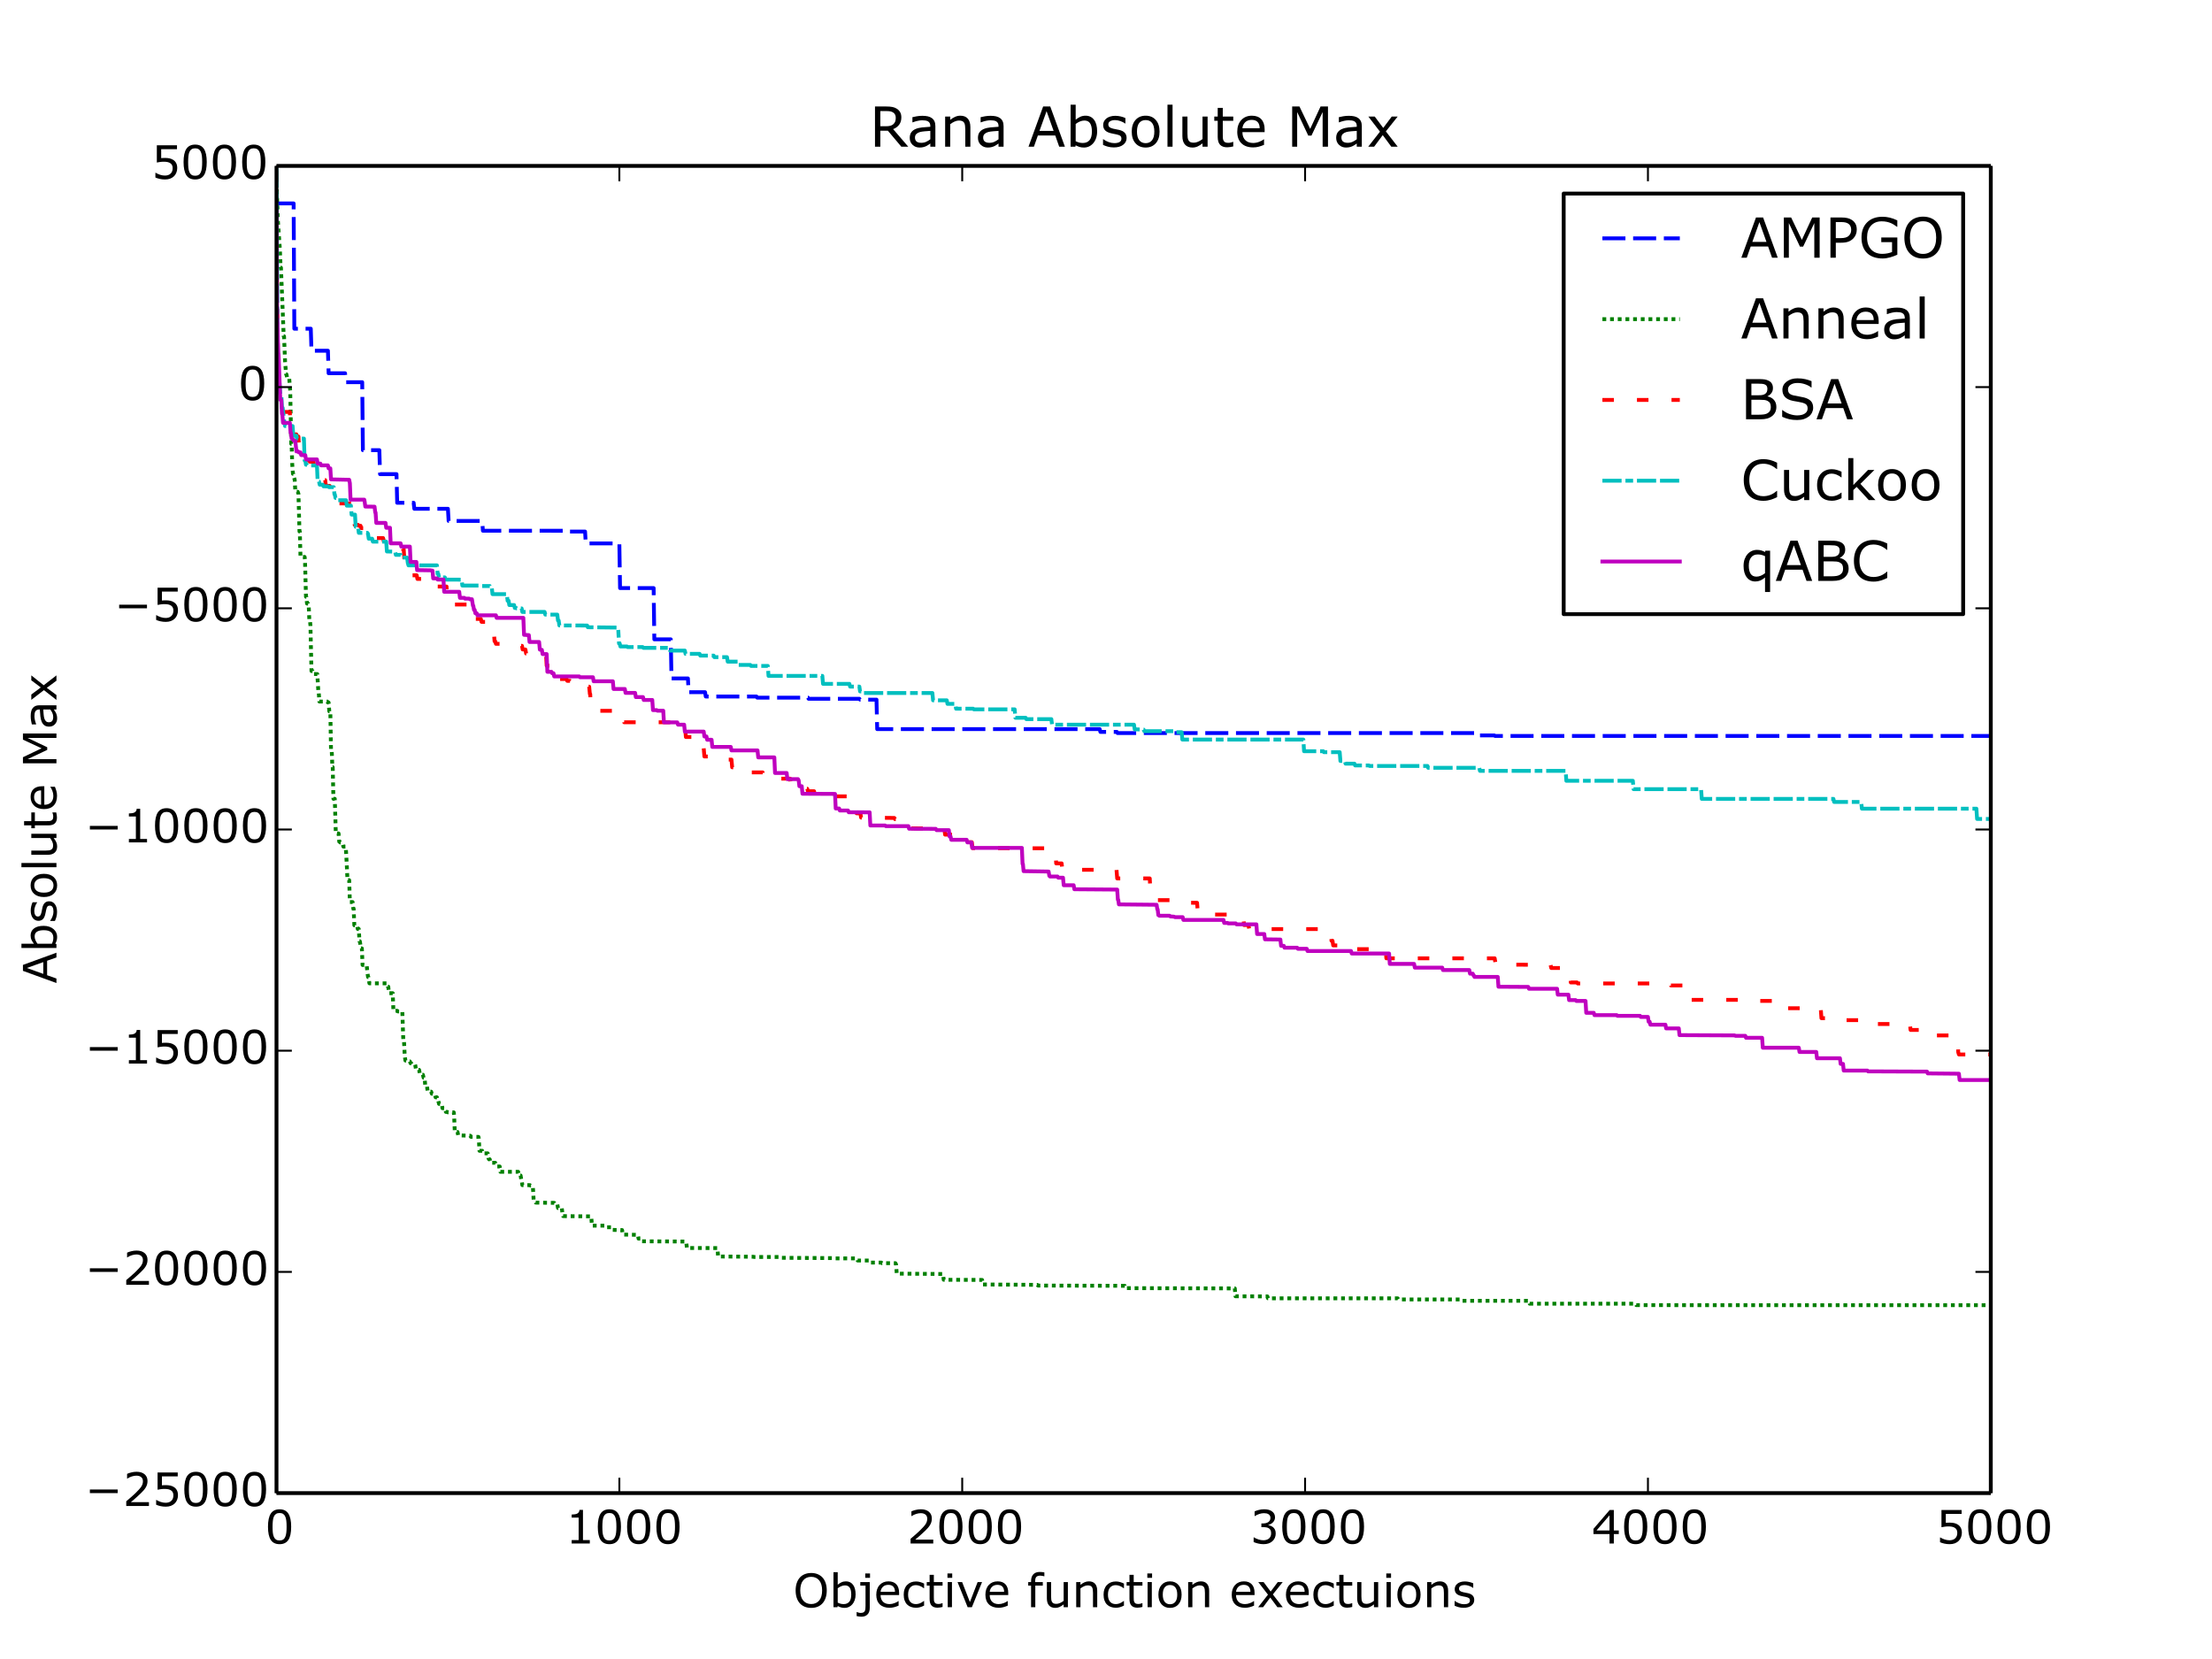 <?xml version="1.0" encoding="utf-8" standalone="no"?>
<!DOCTYPE svg PUBLIC "-//W3C//DTD SVG 1.1//EN"
  "http://www.w3.org/Graphics/SVG/1.1/DTD/svg11.dtd">
<!-- Created with matplotlib (http://matplotlib.org/) -->
<svg height="432pt" version="1.1" viewBox="0 0 576 432" width="576pt" xmlns="http://www.w3.org/2000/svg" xmlns:xlink="http://www.w3.org/1999/xlink">
 <defs>
  <style type="text/css">
*{stroke-linecap:butt;stroke-linejoin:round;}
  </style>
 </defs>
 <g id="figure_1">
  <g id="patch_1">
   <path d="
M0 432
L576 432
L576 0
L0 0
z
" style="fill:#ffffff;"/>
  </g>
  <g id="axes_1">
   <g id="patch_2">
    <path d="
M72 388.8
L518.4 388.8
L518.4 43.2
L72 43.2
z
" style="fill:#ffffff;"/>
   </g>
   <g id="line2d_1">
    <path clip-path="url(#p7ff5b81e1d)" d="
M72 52.975
L76.464 52.975
L76.643 85.588
L80.928 85.588
L81.107 91.33
L85.392 91.33
L85.571 97.195
L89.856 97.195
L90.035 99.523
L94.32 99.523
L94.499 117.225
L98.784 117.225
L98.963 123.464
L103.248 123.464
L103.427 130.926
L107.712 130.926
L107.891 132.487
L116.64 132.487
L116.819 135.648
L125.568 135.648
L125.747 138.199
L147.888 138.21
L148.067 138.417
L152.352 138.417
L152.531 141.51
L161.28 141.51
L161.459 153.136
L170.208 153.136
L170.387 166.483
L174.672 166.483
L174.851 176.66
L179.136 176.66
L179.315 180.243
L183.6 180.243
L183.779 181.372
L196.992 181.372
L197.171 181.664
L210.384 181.664
L210.563 181.964
L223.776 181.964
L223.955 182.188
L228.24 182.188
L228.419 189.861
L286.361 189.861
L286.54 190.586
L290.825 190.586
L291.004 190.887
L384.659 190.887
L384.837 191.503
L389.123 191.503
L389.301 191.641
L518.311 191.641
L518.311 191.641" style="fill:none;stroke:#0000ff;stroke-dasharray:6,2;stroke-dashoffset:0.0;"/>
   </g>
   <g id="line2d_2">
    <path clip-path="url(#p7ff5b81e1d)" d="
M72 49.626
L72.089 49.626
L72.357 57.462
L72.893 65.083
L73.071 69.701
L73.161 69.701
L73.875 87.564
L73.964 87.564
L74.232 94.139
L74.5 97.468
L74.589 97.468
L74.768 98.369
L75.303 98.383
L75.482 100.835
L75.571 101.764
L75.839 115.575
L75.928 115.575
L76.107 121.013
L76.285 123.385
L76.375 123.385
L76.553 124.34
L76.732 124.882
L76.91 128.065
L77.535 128.065
L77.714 128.606
L77.982 138.389
L78.071 138.389
L78.25 145.018
L79.321 145.018
L79.41 145.641
L79.678 155.395
L79.767 155.395
L79.946 157.164
L80.214 157.164
L80.392 157.72
L80.571 161.981
L80.749 161.981
L80.839 162.933
L81.107 174.727
L81.374 174.727
L81.553 175.5
L82.624 175.529
L82.892 180.003
L82.981 180.003
L83.16 182.678
L85.213 182.678
L85.392 182.933
L85.571 182.933
L85.749 185.223
L86.017 185.223
L86.195 195.232
L86.374 195.232
L86.553 199.783
L86.642 199.783
L86.82 208.008
L87.178 208.008
L87.445 217.03
L88.16 217.03
L88.338 219.173
L88.427 219.173
L88.606 219.381
L88.963 219.381
L89.142 219.77
L89.231 219.77
L89.41 220.455
L90.035 220.455
L90.302 225.194
L90.481 229.188
L90.927 229.188
L91.106 234.896
L91.82 234.896
L91.999 236.608
L92.088 236.608
L92.267 240.937
L92.981 240.937
L93.159 241.906
L93.427 241.906
L93.606 245.091
L93.695 245.091
L93.784 245.577
L93.963 246.958
L94.231 246.958
L94.409 251.281
L95.481 251.281
L95.659 253.14
L95.838 254.414
L95.927 254.414
L96.195 256.055
L100.837 256.055
L101.016 256.921
L101.105 256.921
L101.284 258.629
L102.266 258.629
L102.444 263.207
L103.427 263.207
L103.605 263.374
L104.766 263.398
L105.034 271.331
L105.212 271.331
L105.391 274.95
L105.569 276.157
L106.284 276.157
L106.462 276.394
L106.73 276.394
L106.908 276.878
L107.087 276.878
L107.266 277.169
L108.069 277.169
L108.158 277.477
L108.337 278.589
L109.14 278.589
L109.319 279.601
L109.498 279.601
L109.676 279.863
L110.123 279.863
L110.301 280.621
L110.569 280.621
L110.748 282.907
L111.194 282.907
L111.372 284.264
L112.265 284.264
L112.444 284.803
L113.158 284.803
L113.247 284.996
L113.426 285.741
L113.783 285.741
L113.962 286.668
L114.14 286.668
L114.319 287.454
L115.033 287.459
L115.212 288.574
L115.926 288.574
L116.104 289.538
L116.461 289.538
L116.64 289.657
L118.158 289.657
L118.247 290.42
L118.426 294.756
L119.14 294.756
L119.318 295.65
L122.443 295.734
L122.622 296.025
L124.586 296.039
L124.675 296.438
L124.854 299.665
L125.568 299.665
L125.747 300.329
L126.996 300.329
L127.175 301.561
L127.354 301.889
L127.532 301.889
L127.711 302.79
L128.961 302.79
L129.05 303.019
L129.228 303.682
L129.496 303.752
L130.121 303.752
L130.3 305.139
L134.942 305.139
L135.121 306.101
L135.567 306.101
L135.746 307.237
L135.835 307.237
L136.014 308.602
L137.978 308.602
L138.156 308.73
L138.603 308.73
L138.781 309.301
L138.96 312.53
L139.139 312.53
L139.496 313.157
L144.317 313.223
L144.495 313.576
L145.12 313.576
L145.299 314.559
L146.281 314.559
L146.46 315.898
L146.638 316.671
L153.959 316.743
L154.138 319.163
L157.798 319.163
L157.977 319.568
L159.137 319.568
L159.316 320.26
L161.994 320.305
L162.173 321.478
L166.101 321.554
L166.28 322.543
L166.726 322.543
L166.905 323.227
L178.422 323.291
L178.6 323.365
L178.69 323.365
L178.868 324.976
L186.814 324.993
L186.993 327.186
L196.099 327.255
L196.367 327.308
L203.42 327.308
L203.599 327.529
L216.901 327.61
L217.169 327.677
L223.151 327.684
L223.33 328.236
L226.454 328.236
L226.633 328.775
L229.49 328.775
L229.668 328.93
L233.15 328.93
L233.329 329.238
L233.508 331.653
L245.56 331.744
L245.739 333.247
L255.738 333.291
L255.917 334.474
L270.112 334.576
L270.291 334.756
L292.879 334.821
L293.057 335.427
L321.538 335.498
L321.716 337.547
L330.019 337.58
L330.198 338.077
L363.946 338.085
L364.124 338.367
L380.105 338.37
L380.284 338.725
L398.14 338.728
L398.318 339.483
L425.906 339.483
L426.084 339.853
L518.311 339.865
L518.311 339.865" style="fill:none;stroke:#008000;stroke-dasharray:1,1;stroke-dashoffset:0.0;"/>
   </g>
   <g id="line2d_3">
    <path clip-path="url(#p7ff5b81e1d)" d="
M72 44.334
L72.089 71.409
L72.179 75.804
L72.357 91.414
L72.625 100.961
L72.803 101.66
L72.893 101.66
L73.25 106.427
L73.607 106.427
L73.786 107.265
L75.482 107.265
L75.66 113.112
L77.178 113.112
L77.357 113.67
L77.714 113.67
L77.892 116.873
L78.339 116.873
L78.517 117.52
L78.696 117.786
L79.232 117.786
L79.41 118.943
L79.589 118.943
L79.767 119.857
L80.482 119.857
L80.66 120.226
L81.642 120.226
L81.821 121.583
L82.089 121.583
L82.267 123.671
L82.356 123.671
L82.535 124.291
L82.624 124.291
L82.803 124.716
L82.981 125.012
L84.678 125.012
L84.856 126.52
L85.838 126.52
L86.017 128.218
L86.642 128.304
L86.82 130.624
L86.999 130.78
L88.16 130.851
L88.338 131.085
L91.463 131.085
L91.642 133.196
L92.177 133.196
L92.356 136.683
L93.249 136.683
L93.427 136.894
L93.874 136.894
L94.052 137.529
L97.356 137.529
L97.534 140.116
L99.766 140.116
L99.945 140.969
L100.302 140.969
L100.48 142.697
L104.676 142.697
L104.855 142.976
L105.123 142.976
L105.301 145.756
L105.48 147.698
L107.087 147.698
L107.266 149.806
L108.516 149.806
L108.694 150.753
L110.39 150.753
L110.569 152.071
L112.087 152.071
L112.265 152.733
L116.283 152.733
L116.461 157.418
L123.425 157.418
L123.604 161.167
L125.211 161.167
L125.389 161.927
L126.818 161.927
L126.996 164.615
L128.604 164.615
L128.782 166.991
L128.961 166.991
L129.139 167.648
L131.103 167.648
L131.282 168.178
L135.924 168.178
L136.103 169.125
L136.817 169.125
L136.996 170.167
L142.174 170.167
L142.353 173.341
L144.585 173.341
L144.763 173.621
L145.477 173.621
L145.656 176.822
L147.531 176.822
L147.709 177.287
L148.424 177.287
L148.602 177.417
L150.209 177.417
L150.388 178.807
L153.423 178.807
L153.602 180.739
L153.691 180.739
L153.87 185.093
L162.351 185.093
L162.53 188.074
L176.1 188.074
L176.279 189.73
L178.422 189.73
L178.6 191.917
L181.457 191.917
L181.636 194.808
L183.243 194.808
L183.421 196.986
L187.975 196.986
L188.153 197.45
L188.6 197.45
L188.778 197.799
L190.475 197.799
L190.653 199.802
L195.296 199.802
L195.474 201.131
L198.599 201.131
L198.778 202.147
L202.438 202.147
L202.617 202.754
L205.741 202.754
L205.92 205.151
L208.509 205.151
L208.688 205.394
L210.205 205.394
L210.384 206.035
L211.991 206.035
L212.17 207.365
L222.08 207.365
L222.258 210.893
L222.883 210.893
L223.062 211.784
L224.044 211.784
L224.222 212.889
L232.883 212.993
L233.061 213.303
L233.597 213.303
L233.775 213.738
L234.132 213.738
L234.311 215.51
L234.668 215.51
L234.847 215.668
L245.917 215.761
L246.096 217.338
L249.489 217.338
L249.667 218.415
L251.542 218.415
L251.721 219.309
L253.06 219.309
L253.238 220.834
L272.701 220.89
L272.88 221.47
L274.844 221.47
L275.023 224.826
L276.451 224.826
L276.63 226.494
L290.736 226.494
L290.915 228.741
L299.396 228.741
L299.575 232.241
L300.11 232.241
L300.289 232.529
L301.271 232.529
L301.45 234.393
L305.735 234.393
L305.914 234.699
L307.342 234.699
L307.61 235.077
L311.717 235.085
L311.895 237.507
L315.288 237.507
L315.467 238.151
L322.52 238.151
L322.698 238.899
L323.77 238.899
L323.948 240.883
L325.109 240.883
L325.287 241.924
L346.536 241.924
L346.715 244.971
L346.982 244.971
L347.161 246.181
L348.768 246.181
L348.947 247.154
L360.821 247.154
L360.999 249.542
L389.212 249.542
L389.39 250.669
L394.569 250.669
L394.747 251.2
L403.764 251.254
L403.943 252.063
L408.853 252.063
L409.032 255.83
L410.639 255.83
L410.818 256.083
L434.923 256.083
L435.102 256.617
L438.494 256.617
L438.673 260.363
L457.243 260.363
L457.422 260.631
L461.707 260.631
L461.886 262.544
L474.117 262.544
L474.296 265.128
L477.778 265.128
L477.956 265.648
L488.402 265.648
L488.58 266.649
L497.33 266.649
L497.508 268.194
L500.99 268.194
L501.169 269.612
L509.74 269.634
L509.918 273.985
L510.097 274.583
L518.311 274.583
L518.311 274.583" style="fill:none;stroke:#ff0000;stroke-dasharray:3,6;stroke-dashoffset:0.0;"/>
   </g>
   <g id="line2d_4">
    <path clip-path="url(#p7ff5b81e1d)" d="
M72 43.833
L72.268 88.612
L72.446 93.959
L72.625 98.822
L72.714 98.822
L72.982 102.549
L73.25 102.549
L73.428 106.197
L73.607 106.197
L74.053 110.058
L74.232 110.941
L76.196 110.941
L76.375 113.465
L77.178 113.465
L77.357 114.205
L79.142 114.205
L79.321 119.892
L79.499 119.892
L79.678 121.014
L79.946 121.014
L80.124 121.204
L82.535 121.204
L82.714 125.353
L83.071 125.401
L83.249 126.207
L84.053 126.207
L84.231 126.632
L85.481 126.632
L85.66 126.848
L86.91 126.848
L87.088 128.71
L87.178 128.71
L87.356 129.657
L87.713 129.657
L87.892 130.267
L90.124 130.267
L90.302 131.675
L91.374 131.675
L91.552 134.003
L92.445 134.003
L92.624 137.186
L93.159 137.186
L93.249 137.302
L93.427 138.754
L95.659 138.754
L95.838 139.024
L96.016 140.279
L96.909 140.279
L97.088 141.042
L100.57 141.042
L100.748 143.605
L102.891 143.651
L103.069 144.484
L104.319 144.484
L104.498 145.185
L106.016 145.185
L106.194 146.624
L106.373 147.223
L113.783 147.223
L113.962 149.427
L114.14 149.427
L114.319 150.358
L115.836 150.358
L116.015 150.925
L120.211 150.946
L120.39 152.48
L124.764 152.48
L124.943 152.6
L127.532 152.6
L127.711 153.09
L128.068 153.09
L128.246 154.71
L131.996 154.71
L132.175 156.439
L132.443 156.439
L132.621 157.551
L133.871 157.551
L134.05 158.315
L134.407 158.315
L134.585 158.431
L135.835 158.431
L136.014 159.345
L141.817 159.345
L141.996 160.036
L145.12 160.043
L145.299 161.589
L145.477 161.589
L145.656 162.86
L152.888 162.881
L153.066 163.333
L160.923 163.423
L161.012 164.305
L161.191 167.572
L161.369 167.572
L161.548 168.337
L163.244 168.337
L163.423 168.494
L167.351 168.494
L167.53 168.7
L174.315 168.7
L174.493 169.411
L178.332 169.411
L178.511 170.258
L182.172 170.258
L182.35 170.72
L185.832 170.72
L186.011 171.123
L189.314 171.123
L189.492 172.293
L192.082 172.293
L192.26 173.148
L195.385 173.148
L195.564 173.406
L199.938 173.406
L200.117 175.998
L214.134 175.998
L214.312 178.072
L221.187 178.072
L221.365 178.791
L223.776 178.791
L223.955 180.034
L224.58 180.034
L224.758 180.459
L242.793 180.459
L242.971 182.364
L246.542 182.364
L246.721 183.286
L248.774 183.286
L248.953 184.546
L253.417 184.546
L253.596 184.715
L264.22 184.715
L264.398 186.904
L267.077 186.904
L267.255 187.262
L273.773 187.262
L273.951 188.701
L295.289 188.701
L295.468 189.91
L297.789 189.979
L297.968 190.396
L305.914 190.396
L306.092 190.662
L307.699 190.662
L307.878 192.584
L339.394 192.584
L339.572 195.616
L344.572 195.616
L344.75 195.868
L348.857 195.868
L349.036 198.149
L350.196 198.149
L350.375 198.852
L352.696 198.852
L352.875 199.318
L356.446 199.318
L356.625 199.451
L371.713 199.451
L371.892 199.938
L385.194 199.938
L385.373 200.728
L407.693 200.728
L407.871 203.318
L425.192 203.318
L425.37 205.489
L442.958 205.489
L443.137 208.025
L477.42 208.025
L477.599 208.823
L484.652 208.823
L484.831 210.574
L514.65 210.574
L514.829 213.246
L518.311 213.246
L518.311 213.246" style="fill:none;stroke:#00bfbf;stroke-dasharray:5,1,2,1,5,1;stroke-dashoffset:0.0;"/>
   </g>
   <g id="line2d_5">
    <path clip-path="url(#p7ff5b81e1d)" d="
M72 55.15
L72.089 73.104
L72.179 83.031
L72.268 84.309
L72.446 92.265
L72.536 92.265
L72.714 96.807
L72.982 104.098
L73.161 104.182
L73.25 104.182
L73.428 107.802
L73.518 107.802
L73.696 110.107
L75.482 110.114
L75.66 112.689
L75.75 112.689
L75.928 114.18
L76.018 114.18
L76.196 114.4
L76.285 114.4
L76.553 114.826
L76.91 114.826
L77.178 117.544
L77.625 117.544
L77.803 117.802
L78.25 117.802
L78.428 118.501
L79.499 118.539
L79.678 119.625
L82.535 119.625
L82.714 120.709
L83.428 120.715
L83.606 121.187
L85.392 121.187
L85.571 121.959
L86.017 121.959
L86.195 124.832
L90.927 124.935
L91.106 125.83
L91.284 130.11
L94.856 130.11
L94.945 130.543
L95.124 131.907
L97.534 131.938
L97.713 133.464
L97.802 133.464
L97.981 136.166
L100.391 136.166
L100.57 137.429
L101.552 137.429
L101.73 141.482
L104.319 141.482
L104.498 142.336
L106.73 142.336
L106.908 146.332
L108.426 146.332
L108.605 148.457
L112.176 148.517
L112.355 148.59
L112.622 148.59
L112.801 150.61
L113.783 150.61
L113.962 150.913
L115.479 150.913
L115.658 154.101
L119.586 154.101
L119.765 155.681
L120.925 155.681
L121.104 155.886
L122.175 155.886
L122.354 156.04
L122.89 156.04
L123.157 157.73
L123.247 157.73
L123.425 158.804
L123.604 158.804
L123.782 159.69
L124.14 159.69
L124.318 160.222
L129.139 160.222
L129.318 160.892
L136.282 160.892
L136.46 165.309
L137.71 165.385
L137.889 167.171
L140.388 167.171
L140.567 169.159
L140.835 169.216
L141.103 169.216
L141.281 170.318
L142.353 170.318
L142.531 174.938
L143.603 174.938
L143.781 175.317
L144.138 175.317
L144.317 176.141
L150.834 176.141
L151.013 176.351
L154.405 176.351
L154.584 177.406
L159.584 177.406
L159.762 179.407
L162.708 179.407
L162.887 180.428
L165.387 180.428
L165.565 181.519
L167.44 181.519
L167.619 182.268
L169.851 182.268
L170.029 184.913
L171.012 184.913
L171.19 185.066
L172.708 185.066
L172.886 188.104
L176.368 188.104
L176.547 188.701
L178.154 188.701
L178.332 190.505
L183.243 190.505
L183.421 191.768
L183.957 191.768
L184.136 192.631
L185.296 192.631
L185.475 194.498
L190.296 194.498
L190.475 195.406
L197.26 195.406
L197.438 197.222
L201.635 197.222
L201.813 201.282
L204.849 201.282
L205.027 202.882
L207.795 202.882
L207.973 203.206
L208.152 204.727
L208.777 204.727
L208.956 206.69
L217.437 206.733
L217.616 210.526
L218.508 210.526
L218.687 211.057
L220.83 211.057
L221.008 211.52
L226.454 211.525
L226.633 214.951
L230.472 214.951
L230.651 215.119
L236.543 215.119
L236.722 215.802
L243.685 215.828
L243.864 216.169
L247.078 216.169
L247.257 217.796
L247.524 217.796
L247.703 218.68
L251.721 218.68
L251.899 219.357
L252.971 219.357
L253.149 220.789
L266.095 220.789
L266.273 224.964
L266.363 224.964
L266.541 226.845
L273.059 226.948
L273.237 228.069
L273.416 228.239
L275.38 228.239
L275.558 228.549
L276.808 228.549
L276.987 230.51
L279.576 230.51
L279.755 231.557
L290.915 231.642
L291.093 234.289
L291.182 234.289
L291.361 235.499
L301.182 235.598
L301.36 236.774
L301.45 236.774
L301.628 238.295
L301.717 238.295
L301.896 238.46
L304.574 238.46
L304.753 238.637
L305.735 238.699
L305.914 238.822
L307.967 238.822
L308.146 239.541
L318.591 239.541
L318.77 240.325
L319.663 240.325
L319.841 240.458
L321.805 240.458
L321.984 240.699
L327.162 240.699
L327.341 243.217
L329.216 243.217
L329.394 244.6
L333.412 244.651
L333.59 246.295
L334.305 246.295
L334.483 246.783
L337.787 246.783
L337.965 247.066
L340.286 247.066
L340.465 247.639
L351.804 247.639
L351.982 248.294
L361.714 248.294
L361.892 250.997
L368.231 250.997
L368.41 251.968
L375.552 251.968
L375.731 252.596
L382.605 252.596
L382.784 253.537
L383.498 253.537
L383.676 253.971
L383.766 253.971
L383.944 254.389
L390.015 254.389
L390.194 256.94
L397.961 256.989
L398.14 257.473
L405.461 257.473
L405.639 259.007
L408.407 259.007
L408.586 260.421
L410.282 260.421
L410.46 260.644
L412.871 260.644
L413.05 263.735
L415.014 263.735
L415.192 264.34
L420.996 264.34
L421.174 264.523
L427.067 264.523
L427.245 264.806
L429.12 264.806
L429.299 266.055
L429.566 266.055
L429.745 266.82
L433.673 266.82
L433.852 267.788
L437.155 267.788
L437.334 269.544
L451.708 269.615
L451.886 269.729
L454.476 269.729
L454.654 270.24
L458.85 270.24
L459.029 272.824
L468.403 272.824
L468.582 273.929
L472.956 273.929
L473.135 275.565
L479.117 275.565
L479.295 277.036
L479.92 277.036
L480.099 278.773
L486.259 278.773
L486.438 278.984
L501.794 279.046
L501.972 279.51
L510.097 279.592
L510.276 281.229
L518.311 281.229
L518.311 281.229" style="fill:none;stroke:#bf00bf;stroke-linecap:square;"/>
   </g>
   <g id="matplotlib.axis_1">
    <g id="xtick_1">
     <g id="line2d_6">
      <defs>
       <path d="
M0 0
L0 -4" id="mc7db9fdffb" style="stroke:#000000;stroke-width:0.5;"/>
      </defs>
      <g>
       <use style="stroke:#000000;stroke-width:0.5;" x="72.0" xlink:href="#mc7db9fdffb" y="388.8"/>
      </g>
     </g>
     <g id="line2d_7">
      <defs>
       <path d="
M0 0
L0 4" id="m5a7d422ac3" style="stroke:#000000;stroke-width:0.5;"/>
      </defs>
      <g>
       <use style="stroke:#000000;stroke-width:0.5;" x="72.0" xlink:href="#m5a7d422ac3" y="43.2"/>
      </g>
     </g>
     <g id="text_1">
      <!-- 0 -->
      <defs>
       <path d="
M56.984 36.375
Q56.984 16.797 50.859 7.641
Q44.734 -1.516 31.844 -1.516
Q18.75 -1.516 12.719 7.766
Q6.688 17.047 6.688 36.281
Q6.688 55.672 12.781 64.922
Q18.891 74.172 31.844 74.172
Q44.922 74.172 50.953 64.766
Q56.984 55.375 56.984 36.375
M44.141 14.203
Q45.844 18.172 46.453 23.516
Q47.078 28.859 47.078 36.375
Q47.078 43.797 46.453 49.266
Q45.844 54.734 44.094 58.547
Q42.391 62.312 39.422 64.203
Q36.469 66.109 31.844 66.109
Q27.25 66.109 24.234 64.203
Q21.234 62.312 19.484 58.453
Q17.828 54.828 17.219 49.016
Q16.609 43.219 16.609 36.281
Q16.609 28.656 17.141 23.531
Q17.672 18.406 19.438 14.359
Q21.047 10.547 24 8.547
Q26.953 6.547 31.844 6.547
Q36.422 6.547 39.453 8.453
Q42.484 10.359 44.141 14.203" id="Verdana-30"/>
      </defs>
      <g transform="translate(68.982 401.918)scale(0.12 -0.12)">
       <use xlink:href="#Verdana-30"/>
      </g>
     </g>
    </g>
    <g id="xtick_2">
     <g id="line2d_8">
      <g>
       <use style="stroke:#000000;stroke-width:0.5;" x="161.28" xlink:href="#mc7db9fdffb" y="388.8"/>
      </g>
     </g>
     <g id="line2d_9">
      <g>
       <use style="stroke:#000000;stroke-width:0.5;" x="161.28" xlink:href="#m5a7d422ac3" y="43.2"/>
      </g>
     </g>
     <g id="text_2">
      <!-- 1000 -->
      <defs>
       <path d="
M52.938 0
L13.578 0
L13.578 7.422
L28.719 7.422
L28.719 56.156
L13.578 56.156
L13.578 62.797
Q16.656 62.797 20.172 63.297
Q23.688 63.812 25.484 64.797
Q27.734 66.016 29.031 67.891
Q30.328 69.781 30.516 72.953
L38.094 72.953
L38.094 7.422
L52.938 7.422
z
" id="Verdana-31"/>
      </defs>
      <g transform="translate(147.232 401.918)scale(0.12 -0.12)">
       <use xlink:href="#Verdana-31"/>
       <use x="63.574" xlink:href="#Verdana-30"/>
       <use x="127.148" xlink:href="#Verdana-30"/>
       <use x="190.723" xlink:href="#Verdana-30"/>
      </g>
     </g>
    </g>
    <g id="xtick_3">
     <g id="line2d_10">
      <g>
       <use style="stroke:#000000;stroke-width:0.5;" x="250.56" xlink:href="#mc7db9fdffb" y="388.8"/>
      </g>
     </g>
     <g id="line2d_11">
      <g>
       <use style="stroke:#000000;stroke-width:0.5;" x="250.56" xlink:href="#m5a7d422ac3" y="43.2"/>
      </g>
     </g>
     <g id="text_3">
      <!-- 2000 -->
      <defs>
       <path d="
M57.078 0
L7.859 0
L7.859 10.203
Q12.984 14.594 18.141 18.984
Q23.297 23.391 27.734 27.734
Q37.109 36.812 40.578 42.156
Q44.047 47.516 44.047 53.719
Q44.047 59.375 40.312 62.562
Q36.578 65.766 29.891 65.766
Q25.438 65.766 20.266 64.203
Q15.094 62.641 10.156 59.422
L9.672 59.422
L9.672 69.672
Q13.141 71.391 18.922 72.797
Q24.703 74.219 30.125 74.219
Q41.312 74.219 47.656 68.812
Q54 63.422 54 54.203
Q54 50.047 52.953 46.453
Q51.906 42.875 49.859 39.656
Q47.953 36.625 45.391 33.688
Q42.828 30.766 39.156 27.203
Q33.938 22.078 28.359 17.266
Q22.797 12.453 17.969 8.344
L57.078 8.344
z
" id="Verdana-32"/>
      </defs>
      <g transform="translate(236.168 401.918)scale(0.12 -0.12)">
       <use xlink:href="#Verdana-32"/>
       <use x="63.574" xlink:href="#Verdana-30"/>
       <use x="127.148" xlink:href="#Verdana-30"/>
       <use x="190.723" xlink:href="#Verdana-30"/>
      </g>
     </g>
    </g>
    <g id="xtick_4">
     <g id="line2d_12">
      <g>
       <use style="stroke:#000000;stroke-width:0.5;" x="339.84" xlink:href="#mc7db9fdffb" y="388.8"/>
      </g>
     </g>
     <g id="line2d_13">
      <g>
       <use style="stroke:#000000;stroke-width:0.5;" x="339.84" xlink:href="#m5a7d422ac3" y="43.2"/>
      </g>
     </g>
     <g id="text_4">
      <!-- 3000 -->
      <defs>
       <path d="
M50.688 35.016
Q53.031 32.906 54.547 29.734
Q56.062 26.562 56.062 21.531
Q56.062 16.547 54.25 12.391
Q52.438 8.25 49.172 5.172
Q45.516 1.766 40.547 0.125
Q35.594 -1.516 29.688 -1.516
Q23.641 -1.516 17.781 -0.062
Q11.922 1.375 8.156 3.078
L8.156 13.281
L8.891 13.281
Q13.031 10.547 18.641 8.734
Q24.266 6.938 29.5 6.938
Q32.562 6.938 36.031 7.953
Q39.5 8.984 41.656 10.984
Q43.891 13.141 44.984 15.719
Q46.094 18.312 46.094 22.266
Q46.094 26.172 44.844 28.734
Q43.609 31.297 41.406 32.766
Q39.203 34.281 36.078 34.844
Q32.953 35.406 29.344 35.406
L24.953 35.406
L24.953 43.5
L28.375 43.5
Q35.797 43.5 40.203 46.594
Q44.625 49.703 44.625 55.672
Q44.625 58.297 43.5 60.266
Q42.391 62.25 40.375 63.531
Q38.281 64.797 35.891 65.281
Q33.5 65.766 30.469 65.766
Q25.828 65.766 20.594 64.109
Q15.375 62.453 10.75 59.422
L10.25 59.422
L10.25 69.625
Q13.719 71.344 19.5 72.781
Q25.297 74.219 30.719 74.219
Q36.031 74.219 40.078 73.234
Q44.141 72.266 47.406 70.125
Q50.922 67.781 52.734 64.453
Q54.547 61.141 54.547 56.688
Q54.547 50.641 50.266 46.125
Q46 41.609 40.188 40.438
L40.188 39.75
Q42.531 39.359 45.547 38.109
Q48.578 36.859 50.688 35.016" id="Verdana-33"/>
      </defs>
      <g transform="translate(325.466 401.918)scale(0.12 -0.12)">
       <use xlink:href="#Verdana-33"/>
       <use x="63.574" xlink:href="#Verdana-30"/>
       <use x="127.148" xlink:href="#Verdana-30"/>
       <use x="190.723" xlink:href="#Verdana-30"/>
      </g>
     </g>
    </g>
    <g id="xtick_5">
     <g id="line2d_14">
      <g>
       <use style="stroke:#000000;stroke-width:0.5;" x="429.12" xlink:href="#mc7db9fdffb" y="388.8"/>
      </g>
     </g>
     <g id="line2d_15">
      <g>
       <use style="stroke:#000000;stroke-width:0.5;" x="429.12" xlink:href="#m5a7d422ac3" y="43.2"/>
      </g>
     </g>
     <g id="text_5">
      <!-- 4000 -->
      <defs>
       <path d="
M58.734 20.453
L47.953 20.453
L47.953 0
L38.578 0
L38.578 20.453
L3.766 20.453
L3.766 31.688
L38.969 72.703
L47.953 72.703
L47.953 28.266
L58.734 28.266
z

M38.578 28.266
L38.578 61.078
L10.406 28.266
z
" id="Verdana-34"/>
      </defs>
      <g transform="translate(414.483 401.918)scale(0.12 -0.12)">
       <use xlink:href="#Verdana-34"/>
       <use x="63.574" xlink:href="#Verdana-30"/>
       <use x="127.148" xlink:href="#Verdana-30"/>
       <use x="190.723" xlink:href="#Verdana-30"/>
      </g>
     </g>
    </g>
    <g id="xtick_6">
     <g id="line2d_16">
      <g>
       <use style="stroke:#000000;stroke-width:0.5;" x="518.4" xlink:href="#mc7db9fdffb" y="388.8"/>
      </g>
     </g>
     <g id="line2d_17">
      <g>
       <use style="stroke:#000000;stroke-width:0.5;" x="518.4" xlink:href="#m5a7d422ac3" y="43.2"/>
      </g>
     </g>
     <g id="text_6">
      <!-- 5000 -->
      <defs>
       <path d="
M56.5 23.094
Q56.5 18.016 54.641 13.375
Q52.781 8.734 49.562 5.562
Q46.047 2.156 41.188 0.312
Q36.328 -1.516 29.938 -1.516
Q23.969 -1.516 18.453 -0.266
Q12.938 0.984 9.125 2.734
L9.125 13.031
L9.812 13.031
Q13.812 10.5 19.188 8.719
Q24.562 6.938 29.734 6.938
Q33.203 6.938 36.453 7.906
Q39.703 8.891 42.234 11.328
Q44.391 13.422 45.484 16.344
Q46.578 19.281 46.578 23.141
Q46.578 26.906 45.281 29.484
Q44 32.078 41.703 33.641
Q39.156 35.5 35.516 36.25
Q31.891 37.016 27.391 37.016
Q23.094 37.016 19.109 36.422
Q15.141 35.844 12.25 35.25
L12.25 72.703
L56 72.703
L56 64.156
L21.688 64.156
L21.688 44.828
Q23.781 45.016 25.969 45.109
Q28.172 45.219 29.781 45.219
Q35.688 45.219 40.125 44.219
Q44.578 43.219 48.297 40.672
Q52.203 37.984 54.344 33.734
Q56.5 29.5 56.5 23.094" id="Verdana-35"/>
      </defs>
      <g transform="translate(504.084 401.918)scale(0.12 -0.12)">
       <use xlink:href="#Verdana-35"/>
       <use x="63.574" xlink:href="#Verdana-30"/>
       <use x="127.148" xlink:href="#Verdana-30"/>
       <use x="190.723" xlink:href="#Verdana-30"/>
      </g>
     </g>
    </g>
    <g id="text_7">
     <!-- Objective function exectuions -->
     <defs>
      <path d="
M57.031 27.688
Q57.031 20.844 55.094 15.375
Q53.172 9.906 49.906 6.203
Q46.438 2.344 42.281 0.406
Q38.141 -1.516 33.156 -1.516
Q28.516 -1.516 25.047 -0.406
Q21.578 0.688 18.219 2.547
L17.625 0
L9.031 0
L9.031 75.984
L18.219 75.984
L18.219 48.828
Q22.078 52 26.422 54.031
Q30.766 56.062 36.188 56.062
Q45.844 56.062 51.438 48.641
Q57.031 41.219 57.031 27.688
M47.562 27.438
Q47.562 37.203 44.328 42.25
Q41.109 47.312 33.938 47.312
Q29.938 47.312 25.828 45.578
Q21.734 43.844 18.219 41.109
L18.219 9.859
Q22.125 8.109 24.922 7.422
Q27.734 6.734 31.297 6.734
Q38.922 6.734 43.234 11.734
Q47.562 16.75 47.562 27.438" id="Verdana-62"/>
      <path d="
M56.203 54.547
L34.125 0
L24.906 0
L2.984 54.547
L12.938 54.547
L29.828 11.141
L46.578 54.547
z
" id="Verdana-76"/>
      <path d="
M56.25 0
L44.672 0
L29.203 20.953
L13.625 0
L2.938 0
L24.219 27.203
L3.125 54.547
L14.703 54.547
L30.078 33.938
L45.516 54.547
L56.25 54.547
L34.812 27.688
z
" id="Verdana-78"/>
      <path d="
M54.688 26.312
L14.5 26.312
Q14.5 21.297 16.016 17.547
Q17.531 13.812 20.172 11.422
Q22.703 9.078 26.188 7.906
Q29.688 6.734 33.891 6.734
Q39.453 6.734 45.094 8.953
Q50.734 11.188 53.125 13.328
L53.609 13.328
L53.609 3.328
Q48.969 1.375 44.141 0.047
Q39.312 -1.266 33.984 -1.266
Q20.406 -1.266 12.781 6.078
Q5.172 13.422 5.172 26.953
Q5.172 40.328 12.469 48.188
Q19.781 56.062 31.688 56.062
Q42.719 56.062 48.703 49.609
Q54.688 43.172 54.688 31.297
z

M45.75 33.344
Q45.703 40.578 42.109 44.531
Q38.531 48.484 31.203 48.484
Q23.828 48.484 19.453 44.141
Q15.094 39.797 14.5 33.344
z
" id="Verdana-65"/>
      <path d="
M49.359 3.422
Q44.781 1.219 40.656 0
Q36.531 -1.219 31.891 -1.219
Q25.984 -1.219 21.047 0.516
Q16.109 2.25 12.594 5.766
Q9.031 9.281 7.078 14.641
Q5.125 20.016 5.125 27.203
Q5.125 40.578 12.469 48.188
Q19.828 55.812 31.891 55.812
Q36.578 55.812 41.094 54.484
Q45.609 53.172 49.359 51.266
L49.359 41.062
L48.875 41.062
Q44.672 44.344 40.203 46.094
Q35.75 47.859 31.5 47.859
Q23.688 47.859 19.172 42.609
Q14.656 37.359 14.656 27.203
Q14.656 17.328 19.062 12.031
Q23.484 6.734 31.5 6.734
Q34.281 6.734 37.156 7.469
Q40.047 8.203 42.328 9.375
Q44.344 10.406 46.094 11.547
Q47.859 12.703 48.875 13.531
L49.359 13.531
z
" id="Verdana-63"/>
      <path d="
M26.031 63.672
L15.672 63.672
L15.672 73.188
L26.031 73.188
z

M25.438 -1.312
Q25.438 -10.891 20.547 -15.766
Q15.672 -20.656 7.469 -20.656
Q5.516 -20.656 2.312 -20.266
Q-0.875 -19.875 -3.031 -19.281
L-3.031 -10.547
L-2.547 -10.547
Q-1.172 -11.078 1.141 -11.766
Q3.469 -12.453 5.672 -12.453
Q9.188 -12.453 11.328 -11.469
Q13.484 -10.5 14.547 -8.547
Q15.625 -6.594 15.938 -3.828
Q16.266 -1.078 16.266 2.875
L16.266 46.828
L4.891 46.828
L4.891 54.547
L25.438 54.547
z
" id="Verdana-6a"/>
      <path d="
M18.891 63.672
L8.547 63.672
L8.547 73.188
L18.891 73.188
z

M18.312 0
L9.125 0
L9.125 54.547
L18.312 54.547
z
" id="Verdana-69"/>
      <path d="
M54.641 0
L45.453 0
L45.453 31.062
Q45.453 34.812 45.016 38.109
Q44.578 41.406 43.406 43.266
Q42.188 45.312 39.891 46.312
Q37.594 47.312 33.938 47.312
Q30.172 47.312 26.062 45.453
Q21.969 43.609 18.219 40.719
L18.219 0
L9.031 0
L9.031 54.547
L18.219 54.547
L18.219 48.484
Q22.516 52.047 27.094 54.047
Q31.688 56.062 36.531 56.062
Q45.359 56.062 50 50.734
Q54.641 45.406 54.641 35.406
z
" id="Verdana-6e"/>
      <path d="
M48 15.719
Q48 8.25 41.812 3.469
Q35.641 -1.312 24.953 -1.312
Q18.891 -1.312 13.844 0.125
Q8.797 1.562 5.375 3.266
L5.375 13.578
L5.859 13.578
Q10.203 10.297 15.516 8.375
Q20.844 6.453 25.734 6.453
Q31.781 6.453 35.203 8.406
Q38.625 10.359 38.625 14.547
Q38.625 17.781 36.766 19.438
Q34.906 21.094 29.641 22.266
Q27.688 22.703 24.531 23.281
Q21.391 23.875 18.797 24.562
Q11.625 26.469 8.609 30.156
Q5.609 33.844 5.609 39.203
Q5.609 42.578 7 45.547
Q8.406 48.531 11.234 50.875
Q13.969 53.172 18.188 54.516
Q22.406 55.859 27.641 55.859
Q32.516 55.859 37.516 54.656
Q42.531 53.469 45.844 51.766
L45.844 41.938
L45.359 41.938
Q41.844 44.531 36.812 46.312
Q31.781 48.094 26.953 48.094
Q21.922 48.094 18.453 46.156
Q14.984 44.234 14.984 40.438
Q14.984 37.062 17.094 35.359
Q19.141 33.641 23.734 32.562
Q26.266 31.984 29.406 31.391
Q32.562 30.812 34.672 30.328
Q41.062 28.859 44.531 25.297
Q48 21.688 48 15.719" id="Verdana-73"/>
      <path d="
M38.375 67.094
L37.891 67.094
Q36.375 67.531 33.938 67.984
Q31.5 68.453 29.641 68.453
Q23.734 68.453 21.062 65.844
Q18.406 63.234 18.406 56.391
L18.406 54.547
L34.969 54.547
L34.969 46.828
L18.703 46.828
L18.703 0
L9.516 0
L9.516 46.828
L3.328 46.828
L3.328 54.547
L9.516 54.547
L9.516 56.344
Q9.516 66.062 14.344 71.266
Q19.188 76.469 28.328 76.469
Q31.391 76.469 33.859 76.172
Q36.328 75.875 38.375 75.484
z
" id="Verdana-66"/>
      <path id="Verdana-20"/>
      <path d="
M63.969 64.359
Q68.406 59.469 70.766 52.391
Q73.141 45.312 73.141 36.328
Q73.141 27.344 70.719 20.234
Q68.312 13.141 63.969 8.406
Q59.469 3.469 53.344 0.969
Q47.219 -1.516 39.359 -1.516
Q31.688 -1.516 25.406 1.016
Q19.141 3.562 14.75 8.406
Q10.359 13.234 7.984 20.266
Q5.609 27.297 5.609 36.328
Q5.609 45.219 7.953 52.266
Q10.297 59.328 14.797 64.359
Q19.094 69.141 25.469 71.672
Q31.844 74.219 39.359 74.219
Q47.172 74.219 53.391 71.656
Q59.625 69.094 63.969 64.359
M63.094 36.328
Q63.094 50.484 56.734 58.172
Q50.391 65.875 39.406 65.875
Q28.328 65.875 22 58.172
Q15.672 50.484 15.672 36.328
Q15.672 22.016 22.109 14.422
Q28.562 6.844 39.406 6.844
Q50.25 6.844 56.672 14.422
Q63.094 22.016 63.094 36.328" id="Verdana-4f"/>
      <path d="
M55.516 27.25
Q55.516 13.922 48.672 6.203
Q41.844 -1.516 30.375 -1.516
Q18.797 -1.516 11.984 6.203
Q5.172 13.922 5.172 27.25
Q5.172 40.578 11.984 48.312
Q18.797 56.062 30.375 56.062
Q41.844 56.062 48.672 48.312
Q55.516 40.578 55.516 27.25
M46.047 27.25
Q46.047 37.844 41.891 42.984
Q37.75 48.141 30.375 48.141
Q22.906 48.141 18.781 42.984
Q14.656 37.844 14.656 27.25
Q14.656 17 18.797 11.688
Q22.953 6.391 30.375 6.391
Q37.703 6.391 41.875 11.641
Q46.047 16.891 46.047 27.25" id="Verdana-6f"/>
      <path d="
M37.359 0.484
Q34.766 -0.203 31.703 -0.641
Q28.656 -1.078 26.266 -1.078
Q17.922 -1.078 13.578 3.406
Q9.234 7.906 9.234 17.828
L9.234 46.828
L3.031 46.828
L3.031 54.547
L9.234 54.547
L9.234 70.219
L18.406 70.219
L18.406 54.547
L37.359 54.547
L37.359 46.828
L18.406 46.828
L18.406 21.969
Q18.406 17.672 18.594 15.25
Q18.797 12.844 19.969 10.75
Q21.047 8.797 22.922 7.891
Q24.812 6.984 28.656 6.984
Q30.906 6.984 33.344 7.641
Q35.797 8.297 36.859 8.734
L37.359 8.734
z
" id="Verdana-74"/>
      <path d="
M54.25 0
L45.062 0
L45.062 6.062
Q40.438 2.391 36.188 0.438
Q31.938 -1.516 26.812 -1.516
Q18.219 -1.516 13.422 3.734
Q8.641 8.984 8.641 19.141
L8.641 54.547
L17.828 54.547
L17.828 23.484
Q17.828 19.344 18.219 16.375
Q18.609 13.422 19.875 11.328
Q21.188 9.188 23.281 8.203
Q25.391 7.234 29.391 7.234
Q32.953 7.234 37.172 9.078
Q41.406 10.938 45.062 13.812
L45.062 54.547
L54.25 54.547
z
" id="Verdana-75"/>
     </defs>
     <g transform="translate(206.508 418.509)scale(0.12 -0.12)">
      <use xlink:href="#Verdana-4f"/>
      <use x="78.711" xlink:href="#Verdana-62"/>
      <use x="141.016" xlink:href="#Verdana-6a"/>
      <use x="175.439" xlink:href="#Verdana-65"/>
      <use x="235.01" xlink:href="#Verdana-63"/>
      <use x="287.109" xlink:href="#Verdana-74"/>
      <use x="326.514" xlink:href="#Verdana-69"/>
      <use x="353.955" xlink:href="#Verdana-76"/>
      <use x="412.26" xlink:href="#Verdana-65"/>
      <use x="471.83" xlink:href="#Verdana-20"/>
      <use x="506.986" xlink:href="#Verdana-66"/>
      <use x="542.143" xlink:href="#Verdana-75"/>
      <use x="605.424" xlink:href="#Verdana-6e"/>
      <use x="668.705" xlink:href="#Verdana-63"/>
      <use x="720.805" xlink:href="#Verdana-74"/>
      <use x="760.209" xlink:href="#Verdana-69"/>
      <use x="787.65" xlink:href="#Verdana-6f"/>
      <use x="848.344" xlink:href="#Verdana-6e"/>
      <use x="911.625" xlink:href="#Verdana-20"/>
      <use x="946.781" xlink:href="#Verdana-65"/>
      <use x="1006.352" xlink:href="#Verdana-78"/>
      <use x="1064.406" xlink:href="#Verdana-65"/>
      <use x="1123.977" xlink:href="#Verdana-63"/>
      <use x="1176.076" xlink:href="#Verdana-74"/>
      <use x="1215.48" xlink:href="#Verdana-75"/>
      <use x="1278.762" xlink:href="#Verdana-69"/>
      <use x="1306.203" xlink:href="#Verdana-6f"/>
      <use x="1366.896" xlink:href="#Verdana-6e"/>
      <use x="1430.178" xlink:href="#Verdana-73"/>
     </g>
    </g>
   </g>
   <g id="matplotlib.axis_2">
    <g id="ytick_1">
     <g id="line2d_18">
      <defs>
       <path d="
M0 0
L4 0" id="md7965d1ba0" style="stroke:#000000;stroke-width:0.5;"/>
      </defs>
      <g>
       <use style="stroke:#000000;stroke-width:0.5;" x="72.0" xlink:href="#md7965d1ba0" y="388.8"/>
      </g>
     </g>
     <g id="line2d_19">
      <defs>
       <path d="
M0 0
L-4 0" id="md9a1c1a7cd" style="stroke:#000000;stroke-width:0.5;"/>
      </defs>
      <g>
       <use style="stroke:#000000;stroke-width:0.5;" x="518.4" xlink:href="#md9a1c1a7cd" y="388.8"/>
      </g>
     </g>
     <g id="text_8">
      <!-- −25000 -->
      <defs>
       <path d="
M71.094 27.938
L10.75 27.938
L10.75 35.75
L71.094 35.75
z
" id="Verdana-2212"/>
      </defs>
      <g transform="translate(22.113 392.152)scale(0.12 -0.12)">
       <use xlink:href="#Verdana-2212"/>
       <use x="81.836" xlink:href="#Verdana-32"/>
       <use x="145.41" xlink:href="#Verdana-35"/>
       <use x="208.984" xlink:href="#Verdana-30"/>
       <use x="272.559" xlink:href="#Verdana-30"/>
       <use x="336.133" xlink:href="#Verdana-30"/>
      </g>
     </g>
    </g>
    <g id="ytick_2">
     <g id="line2d_20">
      <g>
       <use style="stroke:#000000;stroke-width:0.5;" x="72.0" xlink:href="#md7965d1ba0" y="331.2"/>
      </g>
     </g>
     <g id="line2d_21">
      <g>
       <use style="stroke:#000000;stroke-width:0.5;" x="518.4" xlink:href="#md9a1c1a7cd" y="331.2"/>
      </g>
     </g>
     <g id="text_9">
      <!-- −20000 -->
      <g transform="translate(22.113 334.552)scale(0.12 -0.12)">
       <use xlink:href="#Verdana-2212"/>
       <use x="81.836" xlink:href="#Verdana-32"/>
       <use x="145.41" xlink:href="#Verdana-30"/>
       <use x="208.984" xlink:href="#Verdana-30"/>
       <use x="272.559" xlink:href="#Verdana-30"/>
       <use x="336.133" xlink:href="#Verdana-30"/>
      </g>
     </g>
    </g>
    <g id="ytick_3">
     <g id="line2d_22">
      <g>
       <use style="stroke:#000000;stroke-width:0.5;" x="72.0" xlink:href="#md7965d1ba0" y="273.6"/>
      </g>
     </g>
     <g id="line2d_23">
      <g>
       <use style="stroke:#000000;stroke-width:0.5;" x="518.4" xlink:href="#md9a1c1a7cd" y="273.6"/>
      </g>
     </g>
     <g id="text_10">
      <!-- −15000 -->
      <g transform="translate(22.113 276.952)scale(0.12 -0.12)">
       <use xlink:href="#Verdana-2212"/>
       <use x="81.836" xlink:href="#Verdana-31"/>
       <use x="145.41" xlink:href="#Verdana-35"/>
       <use x="208.984" xlink:href="#Verdana-30"/>
       <use x="272.559" xlink:href="#Verdana-30"/>
       <use x="336.133" xlink:href="#Verdana-30"/>
      </g>
     </g>
    </g>
    <g id="ytick_4">
     <g id="line2d_24">
      <g>
       <use style="stroke:#000000;stroke-width:0.5;" x="72.0" xlink:href="#md7965d1ba0" y="216.0"/>
      </g>
     </g>
     <g id="line2d_25">
      <g>
       <use style="stroke:#000000;stroke-width:0.5;" x="518.4" xlink:href="#md9a1c1a7cd" y="216.0"/>
      </g>
     </g>
     <g id="text_11">
      <!-- −10000 -->
      <g transform="translate(22.113 219.352)scale(0.12 -0.12)">
       <use xlink:href="#Verdana-2212"/>
       <use x="81.836" xlink:href="#Verdana-31"/>
       <use x="145.41" xlink:href="#Verdana-30"/>
       <use x="208.984" xlink:href="#Verdana-30"/>
       <use x="272.559" xlink:href="#Verdana-30"/>
       <use x="336.133" xlink:href="#Verdana-30"/>
      </g>
     </g>
    </g>
    <g id="ytick_5">
     <g id="line2d_26">
      <g>
       <use style="stroke:#000000;stroke-width:0.5;" x="72.0" xlink:href="#md7965d1ba0" y="158.4"/>
      </g>
     </g>
     <g id="line2d_27">
      <g>
       <use style="stroke:#000000;stroke-width:0.5;" x="518.4" xlink:href="#md9a1c1a7cd" y="158.4"/>
      </g>
     </g>
     <g id="text_12">
      <!-- −5000 -->
      <g transform="translate(29.742 161.752)scale(0.12 -0.12)">
       <use xlink:href="#Verdana-2212"/>
       <use x="81.836" xlink:href="#Verdana-35"/>
       <use x="145.41" xlink:href="#Verdana-30"/>
       <use x="208.984" xlink:href="#Verdana-30"/>
       <use x="272.559" xlink:href="#Verdana-30"/>
      </g>
     </g>
    </g>
    <g id="ytick_6">
     <g id="line2d_28">
      <g>
       <use style="stroke:#000000;stroke-width:0.5;" x="72.0" xlink:href="#md7965d1ba0" y="100.8"/>
      </g>
     </g>
     <g id="line2d_29">
      <g>
       <use style="stroke:#000000;stroke-width:0.5;" x="518.4" xlink:href="#md9a1c1a7cd" y="100.8"/>
      </g>
     </g>
     <g id="text_13">
      <!-- 0 -->
      <g transform="translate(61.964 104.152)scale(0.12 -0.12)">
       <use xlink:href="#Verdana-30"/>
      </g>
     </g>
    </g>
    <g id="ytick_7">
     <g id="line2d_30">
      <g>
       <use style="stroke:#000000;stroke-width:0.5;" x="72.0" xlink:href="#md7965d1ba0" y="43.2"/>
      </g>
     </g>
     <g id="line2d_31">
      <g>
       <use style="stroke:#000000;stroke-width:0.5;" x="518.4" xlink:href="#md9a1c1a7cd" y="43.2"/>
      </g>
     </g>
     <g id="text_14">
      <!-- 5000 -->
      <g transform="translate(39.369 46.552)scale(0.12 -0.12)">
       <use xlink:href="#Verdana-35"/>
       <use x="63.574" xlink:href="#Verdana-30"/>
       <use x="127.148" xlink:href="#Verdana-30"/>
       <use x="190.723" xlink:href="#Verdana-30"/>
      </g>
     </g>
    </g>
    <g id="text_15">
     <!-- Absolute Max -->
     <defs>
      <path d="
M18.312 0
L9.125 0
L9.125 75.984
L18.312 75.984
z
" id="Verdana-6c"/>
      <path d="
M74.516 0
L64.844 0
L64.844 62.641
L44.625 20.016
L38.875 20.016
L18.797 62.641
L18.797 0
L9.766 0
L9.766 72.703
L22.953 72.703
L42.328 32.234
L61.078 72.703
L74.516 72.703
z
" id="Verdana-4d"/>
      <path d="
M51.422 0
L42.281 0
L42.281 5.812
Q41.062 4.984 38.984 3.484
Q36.922 2 34.969 1.125
Q32.672 0 29.688 -0.75
Q26.703 -1.516 22.703 -1.516
Q15.328 -1.516 10.203 3.359
Q5.078 8.25 5.078 15.828
Q5.078 22.016 7.734 25.844
Q10.406 29.688 15.328 31.891
Q20.312 34.078 27.297 34.859
Q34.281 35.641 42.281 36.031
L42.281 37.453
Q42.281 40.578 41.188 42.625
Q40.094 44.672 38.031 45.844
Q36.078 46.969 33.344 47.359
Q30.609 47.75 27.641 47.75
Q24.031 47.75 19.578 46.797
Q15.141 45.844 10.406 44.047
L9.906 44.047
L9.906 53.375
Q12.594 54.109 17.672 54.984
Q22.75 55.859 27.688 55.859
Q33.453 55.859 37.719 54.906
Q42 53.953 45.125 51.656
Q48.188 49.422 49.797 45.844
Q51.422 42.281 51.422 37.016
z

M42.281 13.422
L42.281 28.609
Q38.094 28.375 32.391 27.875
Q26.703 27.391 23.391 26.469
Q19.438 25.344 16.984 22.969
Q14.547 20.609 14.547 16.453
Q14.547 11.766 17.375 9.391
Q20.219 7.031 26.031 7.031
Q30.859 7.031 34.859 8.906
Q38.875 10.797 42.281 13.422" id="Verdana-61"/>
      <path d="
M67.094 0
L56.781 0
L49.656 20.266
L18.219 20.266
L11.078 0
L1.266 0
L27.734 72.703
L40.625 72.703
z

M46.688 28.562
L33.938 64.266
L21.141 28.562
z
" id="Verdana-41"/>
     </defs>
     <g transform="translate(14.698 256.134)rotate(-90.0)scale(0.12 -0.12)">
      <use xlink:href="#Verdana-41"/>
      <use x="68.359" xlink:href="#Verdana-62"/>
      <use x="130.664" xlink:href="#Verdana-73"/>
      <use x="182.764" xlink:href="#Verdana-6f"/>
      <use x="243.457" xlink:href="#Verdana-6c"/>
      <use x="270.898" xlink:href="#Verdana-75"/>
      <use x="334.18" xlink:href="#Verdana-74"/>
      <use x="373.584" xlink:href="#Verdana-65"/>
      <use x="433.154" xlink:href="#Verdana-20"/>
      <use x="468.311" xlink:href="#Verdana-4d"/>
      <use x="552.588" xlink:href="#Verdana-61"/>
      <use x="612.646" xlink:href="#Verdana-78"/>
     </g>
    </g>
   </g>
   <g id="patch_3">
    <path d="
M72 43.2
L518.4 43.2" style="fill:none;stroke:#000000;"/>
   </g>
   <g id="patch_4">
    <path d="
M72 388.8
L72 43.2" style="fill:none;stroke:#000000;"/>
   </g>
   <g id="patch_5">
    <path d="
M518.4 388.8
L518.4 43.2" style="fill:none;stroke:#000000;"/>
   </g>
   <g id="patch_6">
    <path d="
M72 388.8
L518.4 388.8" style="fill:none;stroke:#000000;"/>
   </g>
   <g id="text_16">
    <!-- Rana Absolute Max -->
    <defs>
     <path d="
M69.922 0
L57.375 0
L33.062 28.906
L19.438 28.906
L19.438 0
L9.766 0
L9.766 72.703
L30.125 72.703
Q36.719 72.703 41.109 71.844
Q45.516 71 49.031 68.797
Q52.984 66.312 55.203 62.516
Q57.422 58.734 57.422 52.938
Q57.422 45.062 53.469 39.766
Q49.516 34.469 42.578 31.781
z

M47.312 52.25
Q47.312 55.375 46.219 57.781
Q45.125 60.203 42.578 61.859
Q40.484 63.281 37.594 63.844
Q34.719 64.406 30.812 64.406
L19.438 64.406
L19.438 36.969
L29.203 36.969
Q33.797 36.969 37.203 37.766
Q40.625 38.578 43.016 40.766
Q45.219 42.828 46.266 45.484
Q47.312 48.141 47.312 52.25" id="Verdana-52"/>
    </defs>
    <g transform="translate(226.44 38.2)scale(0.144 -0.144)">
     <use xlink:href="#Verdana-52"/>
     <use x="67.531" xlink:href="#Verdana-61"/>
     <use x="127.59" xlink:href="#Verdana-6e"/>
     <use x="190.871" xlink:href="#Verdana-61"/>
     <use x="250.93" xlink:href="#Verdana-20"/>
     <use x="286.086" xlink:href="#Verdana-41"/>
     <use x="354.445" xlink:href="#Verdana-62"/>
     <use x="416.75" xlink:href="#Verdana-73"/>
     <use x="468.85" xlink:href="#Verdana-6f"/>
     <use x="529.543" xlink:href="#Verdana-6c"/>
     <use x="556.984" xlink:href="#Verdana-75"/>
     <use x="620.266" xlink:href="#Verdana-74"/>
     <use x="659.67" xlink:href="#Verdana-65"/>
     <use x="719.24" xlink:href="#Verdana-20"/>
     <use x="754.396" xlink:href="#Verdana-4d"/>
     <use x="838.674" xlink:href="#Verdana-61"/>
     <use x="898.732" xlink:href="#Verdana-78"/>
    </g>
   </g>
   <g id="legend_1">
    <g id="patch_7">
     <path d="
M407.18 159.919
L511.2 159.919
L511.2 50.4
L407.18 50.4
L407.18 159.919
z
" style="fill:#ffffff;stroke:#000000;"/>
    </g>
    <g id="line2d_32">
     <path d="
M417.26 62.062
L437.42 62.062" style="fill:none;stroke:#0000ff;stroke-dasharray:6,2;stroke-dashoffset:0.0;"/>
    </g>
    <g id="line2d_33"/>
    <g id="text_17">
     <!-- AMPGO -->
     <defs>
      <path d="
M57.328 50.734
Q57.328 45.906 55.641 41.766
Q53.953 37.641 50.922 34.625
Q47.172 30.859 42.047 28.969
Q36.922 27.094 29.109 27.094
L19.438 27.094
L19.438 0
L9.766 0
L9.766 72.703
L29.5 72.703
Q36.031 72.703 40.578 71.609
Q45.125 70.516 48.641 68.172
Q52.781 65.375 55.047 61.219
Q57.328 57.078 57.328 50.734
M47.266 50.484
Q47.266 54.25 45.938 57.031
Q44.625 59.812 41.938 61.578
Q39.594 63.094 36.594 63.75
Q33.594 64.406 29 64.406
L19.438 64.406
L19.438 35.359
L27.594 35.359
Q33.453 35.359 37.109 36.406
Q40.766 37.453 43.062 39.75
Q45.359 42.094 46.312 44.672
Q47.266 47.266 47.266 50.484" id="Verdana-50"/>
      <path d="
M70.406 5.375
Q64.453 2.641 57.391 0.609
Q50.344 -1.422 43.75 -1.422
Q35.25 -1.422 28.172 0.922
Q21.094 3.266 16.109 7.953
Q11.078 12.703 8.344 19.797
Q5.609 26.906 5.609 36.422
Q5.609 53.859 15.797 63.938
Q25.984 74.031 43.75 74.031
Q49.953 74.031 56.422 72.531
Q62.891 71.047 70.359 67.484
L70.359 56
L69.484 56
Q67.969 57.172 65.078 59.078
Q62.203 60.984 59.422 62.25
Q56.062 63.766 51.781 64.766
Q47.516 65.766 42.094 65.766
Q29.891 65.766 22.781 57.922
Q15.672 50.094 15.672 36.719
Q15.672 22.609 23.094 14.766
Q30.516 6.938 43.312 6.938
Q48 6.938 52.656 7.859
Q57.328 8.797 60.844 10.25
L60.844 28.078
L41.359 28.078
L41.359 36.578
L70.406 36.578
z
" id="Verdana-47"/>
     </defs>
     <g transform="translate(453.26 67.102)scale(0.144 -0.144)">
      <use xlink:href="#Verdana-41"/>
      <use x="68.359" xlink:href="#Verdana-4d"/>
      <use x="152.637" xlink:href="#Verdana-50"/>
      <use x="212.939" xlink:href="#Verdana-47"/>
      <use x="290.479" xlink:href="#Verdana-4f"/>
     </g>
    </g>
    <g id="line2d_34">
     <path d="
M417.26 83.102
L437.42 83.102" style="fill:none;stroke:#008000;stroke-dasharray:1,1;stroke-dashoffset:0.0;"/>
    </g>
    <g id="line2d_35"/>
    <g id="text_18">
     <!-- Anneal -->
     <g transform="translate(453.26 88.141)scale(0.144 -0.144)">
      <use xlink:href="#Verdana-41"/>
      <use x="68.359" xlink:href="#Verdana-6e"/>
      <use x="131.641" xlink:href="#Verdana-6e"/>
      <use x="194.922" xlink:href="#Verdana-65"/>
      <use x="254.492" xlink:href="#Verdana-61"/>
      <use x="314.551" xlink:href="#Verdana-6c"/>
     </g>
    </g>
    <g id="line2d_36">
     <path d="
M417.26 104.141
L437.42 104.141" style="fill:none;stroke:#ff0000;stroke-dasharray:3,6;stroke-dashoffset:0.0;"/>
    </g>
    <g id="line2d_37"/>
    <g id="text_19">
     <!-- BSA -->
     <defs>
      <path d="
M64.594 22.359
Q64.594 16.938 62.547 12.781
Q60.5 8.641 57.031 5.953
Q52.938 2.734 48.016 1.359
Q43.109 0 35.547 0
L9.766 0
L9.766 72.703
L31.297 72.703
Q39.266 72.703 43.219 72.109
Q47.172 71.531 50.781 69.672
Q54.781 67.578 56.594 64.281
Q58.406 60.984 58.406 56.391
Q58.406 51.219 55.766 47.578
Q53.125 43.953 48.734 41.75
L48.734 41.359
Q56.109 39.844 60.344 34.891
Q64.594 29.938 64.594 22.359
M48.344 55.125
Q48.344 57.766 47.453 59.562
Q46.578 61.375 44.625 62.5
Q42.328 63.812 39.062 64.125
Q35.797 64.453 30.953 64.453
L19.438 64.453
L19.438 43.453
L31.938 43.453
Q36.469 43.453 39.156 43.922
Q41.844 44.391 44.141 45.844
Q46.438 47.312 47.391 49.625
Q48.344 51.953 48.344 55.125
M54.547 21.969
Q54.547 26.375 53.219 28.953
Q51.906 31.547 48.438 33.344
Q46.094 34.578 42.75 34.938
Q39.406 35.297 34.625 35.297
L19.438 35.297
L19.438 8.25
L32.234 8.25
Q38.578 8.25 42.625 8.906
Q46.688 9.578 49.266 11.328
Q52 13.234 53.266 15.672
Q54.547 18.109 54.547 21.969" id="Verdana-42"/>
      <path d="
M62.594 20.75
Q62.594 16.5 60.609 12.344
Q58.641 8.203 55.078 5.328
Q51.172 2.203 45.969 0.438
Q40.766 -1.312 33.453 -1.312
Q25.594 -1.312 19.312 0.141
Q13.031 1.609 6.547 4.5
L6.547 16.609
L7.234 16.609
Q12.75 12.016 19.969 9.516
Q27.203 7.031 33.547 7.031
Q42.531 7.031 47.531 10.391
Q52.547 13.766 52.547 19.391
Q52.547 24.219 50.172 26.516
Q47.797 28.812 42.969 30.078
Q39.312 31.062 35.031 31.688
Q30.766 32.328 25.984 33.297
Q16.312 35.359 11.641 40.312
Q6.984 45.266 6.984 53.219
Q6.984 62.359 14.688 68.188
Q22.406 74.031 34.281 74.031
Q41.938 74.031 48.328 72.562
Q54.734 71.094 59.672 68.953
L59.672 57.516
L58.984 57.516
Q54.828 61.031 48.062 63.344
Q41.312 65.672 34.234 65.672
Q26.469 65.672 21.75 62.453
Q17.047 59.234 17.047 54.156
Q17.047 49.609 19.391 47.016
Q21.734 44.438 27.641 43.062
Q30.766 42.391 36.516 41.406
Q42.281 40.438 46.297 39.406
Q54.391 37.25 58.484 32.906
Q62.594 28.562 62.594 20.75" id="Verdana-53"/>
     </defs>
     <g transform="translate(453.26 109.181)scale(0.144 -0.144)">
      <use xlink:href="#Verdana-42"/>
      <use x="68.555" xlink:href="#Verdana-53"/>
      <use x="135.914" xlink:href="#Verdana-41"/>
     </g>
    </g>
    <g id="line2d_38">
     <path d="
M417.26 125.181
L437.42 125.181" style="fill:none;stroke:#00bfbf;stroke-dasharray:5,1,2,1,5,1;stroke-dashoffset:0.0;"/>
    </g>
    <g id="line2d_39"/>
    <g id="text_20">
     <!-- Cuckoo -->
     <defs>
      <path d="
M58.547 0
L46.438 0
L24.562 23.875
L18.609 18.219
L18.609 0
L9.422 0
L9.422 75.984
L18.609 75.984
L18.609 27.25
L45.125 54.547
L56.688 54.547
L31.344 29.344
z
" id="Verdana-6b"/>
      <path d="
M65.922 5.281
Q63.234 4.109 61.062 3.078
Q58.891 2.047 55.375 0.922
Q52.391 0 48.891 -0.656
Q45.406 -1.312 41.219 -1.312
Q33.297 -1.312 26.828 0.906
Q20.359 3.125 15.578 7.859
Q10.891 12.5 8.25 19.656
Q5.609 26.812 5.609 36.281
Q5.609 45.266 8.141 52.344
Q10.688 59.422 15.484 64.312
Q20.125 69.047 26.688 71.531
Q33.25 74.031 41.266 74.031
Q47.125 74.031 52.953 72.609
Q58.797 71.188 65.922 67.625
L65.922 56.156
L65.188 56.156
Q59.188 61.188 53.266 63.469
Q47.359 65.766 40.625 65.766
Q35.109 65.766 30.688 63.984
Q26.266 62.203 22.797 58.453
Q19.438 54.781 17.547 49.188
Q15.672 43.609 15.672 36.281
Q15.672 28.609 17.75 23.094
Q19.828 17.578 23.094 14.109
Q26.516 10.5 31.078 8.766
Q35.641 7.031 40.719 7.031
Q47.703 7.031 53.797 9.422
Q59.906 11.812 65.234 16.609
L65.922 16.609
z
" id="Verdana-43"/>
     </defs>
     <g transform="translate(453.26 130.221)scale(0.144 -0.144)">
      <use xlink:href="#Verdana-43"/>
      <use x="69.824" xlink:href="#Verdana-75"/>
      <use x="133.105" xlink:href="#Verdana-63"/>
      <use x="185.205" xlink:href="#Verdana-6b"/>
      <use x="243.385" xlink:href="#Verdana-6f"/>
      <use x="304.078" xlink:href="#Verdana-6f"/>
     </g>
    </g>
    <g id="line2d_40">
     <path d="
M417.26 146.221
L437.42 146.221" style="fill:none;stroke:#bf00bf;stroke-linecap:square;"/>
    </g>
    <g id="line2d_41"/>
    <g id="text_21">
     <!-- qABC -->
     <defs>
      <path d="
M53.266 -20.125
L44.094 -20.125
L44.094 6.156
Q39.844 2.484 35.641 0.703
Q31.453 -1.078 26.562 -1.078
Q16.844 -1.078 11.062 6.422
Q5.281 13.922 5.281 27.094
Q5.281 34.125 7.297 39.516
Q9.328 44.922 12.641 48.578
Q15.875 52.156 20.219 54.109
Q24.562 56.062 29.391 56.062
Q33.797 56.062 37.188 55.078
Q40.578 54.109 44.094 52.203
L44.672 54.547
L53.266 54.547
z

M44.094 13.875
L44.094 44.734
Q40.281 46.438 37.344 47.109
Q34.422 47.797 31 47.797
Q23.047 47.797 18.891 42.406
Q14.75 37.016 14.75 27.547
Q14.75 17.969 18.094 12.812
Q21.438 7.672 28.609 7.672
Q32.625 7.672 36.625 9.406
Q40.625 11.141 44.094 13.875" id="Verdana-71"/>
     </defs>
     <g transform="translate(453.26 151.261)scale(0.144 -0.144)">
      <use xlink:href="#Verdana-71"/>
      <use x="62.305" xlink:href="#Verdana-41"/>
      <use x="130.664" xlink:href="#Verdana-42"/>
      <use x="199.219" xlink:href="#Verdana-43"/>
     </g>
    </g>
   </g>
  </g>
 </g>
 <defs>
  <clipPath id="p7ff5b81e1d">
   <rect height="345.6" width="446.4" x="72.0" y="43.2"/>
  </clipPath>
 </defs>
</svg>
